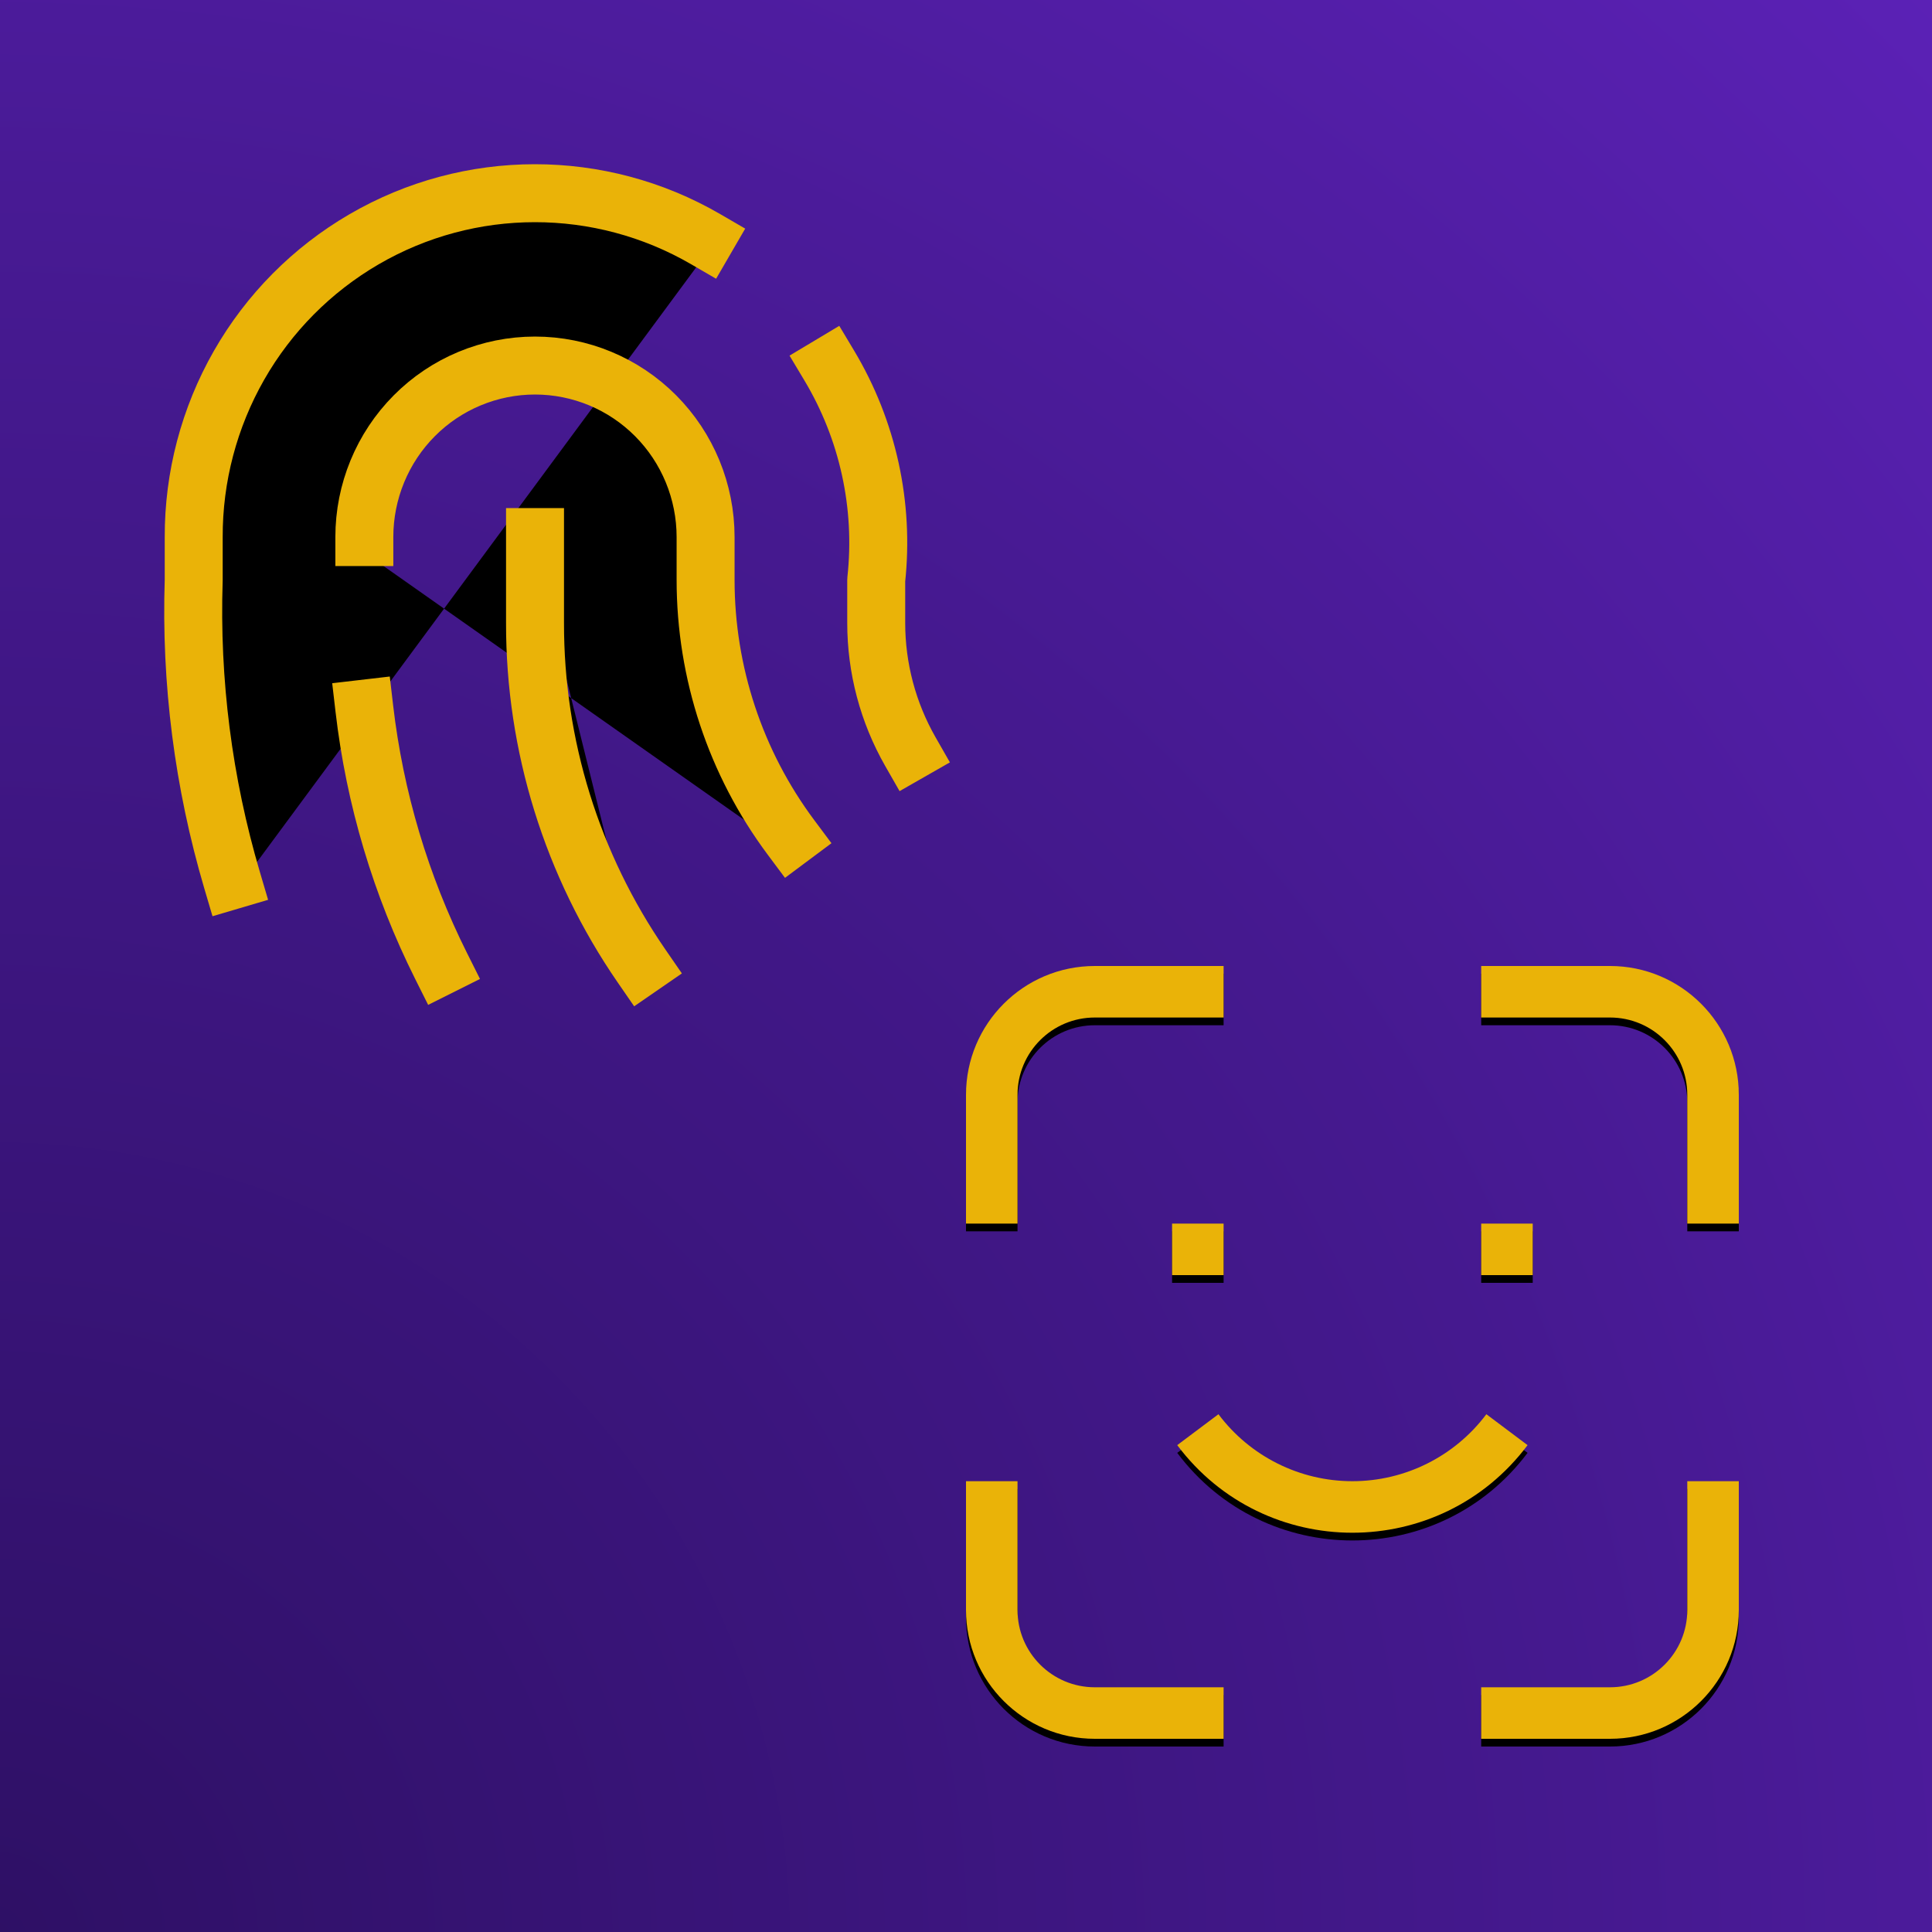 <?xml version="1.0" encoding="UTF-8"?>
<svg width="500px" height="500px" viewBox="0 0 500 500" version="1.1" xmlns="http://www.w3.org/2000/svg" xmlns:xlink="http://www.w3.org/1999/xlink">
    <title>Artboard</title>
    <defs>
        <radialGradient cx="0%" cy="100%" fx="0%" fy="100%" r="141.421%" id="radialGradient-1">
            <stop stop-color="#2E1065" offset="0%"></stop>
            <stop stop-color="#45198F" offset="57.927%"></stop>
            <stop stop-color="#5B21B6" offset="100%"></stop>
        </radialGradient>
        <path d="M303.333,330 L316.667,330 L316.667,316.667 L303.333,316.667 L303.333,330 Z M383.333,330 L396.667,330 L396.667,316.667 L383.333,316.667 L383.333,330 Z M384.667,366 C376.483,376.912 363.639,383.333 350,383.333 C336.361,383.333 323.517,376.912 315.333,366 L304.667,374 C327.333,404.227 372.667,404.227 395.333,374 L384.667,366 Z M263.333,316.667 L263.333,283.333 L250,283.333 L250,316.667 L263.333,316.667 Z M283.333,263.333 L316.667,263.333 L316.667,250 L283.333,250 L283.333,263.333 Z M263.333,283.333 C263.333,272.288 272.288,263.333 283.333,263.333 L283.333,250 C264.924,250 250,264.924 250,283.333 L263.333,283.333 L263.333,283.333 Z M250,383.333 L250,416.667 L263.333,416.667 L263.333,383.333 L250,383.333 Z M283.333,450 L316.667,450 L316.667,436.667 L283.333,436.667 L283.333,450 Z M250,416.667 C250,435.076 264.924,450 283.333,450 L283.333,436.667 C272.288,436.667 263.333,427.712 263.333,416.667 L250,416.667 L250,416.667 Z M383.333,263.333 L416.667,263.333 L416.667,250 L383.333,250 L383.333,263.333 Z M436.667,283.333 L436.667,316.667 L450,316.667 L450,283.333 L436.667,283.333 Z M416.667,263.333 C427.712,263.333 436.667,272.288 436.667,283.333 L450,283.333 C450,264.924 435.076,250 416.667,250 L416.667,263.333 Z M383.333,450 L416.667,450 L416.667,436.667 L383.333,436.667 L383.333,450 Z M450,416.667 L450,383.333 L436.667,383.333 L436.667,416.667 L450,416.667 Z M416.667,450 C435.076,450 450,435.076 450,416.667 L436.667,416.667 C436.667,427.712 427.712,436.667 416.667,436.667 L416.667,450 L416.667,450 Z" id="path-2"></path>
        <filter x="-26.0%" y="-25.0%" width="152.0%" height="152.0%" filterUnits="objectBoundingBox" id="filter-3">
            <feMorphology radius="5" operator="dilate" in="SourceAlpha" result="shadowSpreadOuter1"></feMorphology>
            <feOffset dx="0" dy="2" in="shadowSpreadOuter1" result="shadowOffsetOuter1"></feOffset>
            <feGaussianBlur stdDeviation="12" in="shadowOffsetOuter1" result="shadowBlurOuter1"></feGaussianBlur>
            <feColorMatrix values="0 0 0 0 0.918   0 0 0 0 0.702   0 0 0 0 0.031  0 0 0 0.238 0" type="matrix" in="shadowBlurOuter1"></feColorMatrix>
        </filter>
        <path d="M214.62,94.617 C224.609,111.302 228.873,130.783 226.765,150.105 L226.765,161.218 C226.765,172.894 229.809,184.377 235.6,194.511 M94.291,138.993 C94.291,127.213 98.938,115.923 107.223,107.596 C115.48,99.284 126.721,94.607 138.449,94.602 C150.164,94.602 161.389,99.269 169.674,107.596 C177.96,115.923 182.607,127.213 182.607,139.008 L182.607,150.091 C182.607,174.108 190.358,197.475 204.686,216.692 M138.463,138.993 L138.463,161.188 C138.407,192.899 148.025,223.875 166.037,250 M94.291,183.399 C96.986,206.582 103.709,229.12 114.157,250 M60.066,227.804 C52.624,202.599 49.271,176.368 50.132,150.105 L50.132,139.022 C50.084,123.428 54.128,108.093 61.862,94.542 C69.578,81.03 80.728,69.787 94.187,61.946 C121.499,46.039 155.273,46.017 182.607,61.886" id="path-4"></path>
        <filter x="-29.4%" y="-26.3%" width="161.2%" height="156.9%" filterUnits="objectBoundingBox" id="filter-5">
            <feMorphology radius="12.5" operator="dilate" in="SourceAlpha" result="shadowSpreadOuter1"></feMorphology>
            <feOffset dx="0" dy="2" in="shadowSpreadOuter1" result="shadowOffsetOuter1"></feOffset>
            <feMorphology radius="12.5" operator="erode" in="SourceAlpha" result="shadowInner"></feMorphology>
            <feOffset dx="0" dy="2" in="shadowInner" result="shadowInner"></feOffset>
            <feComposite in="shadowOffsetOuter1" in2="shadowInner" operator="out" result="shadowOffsetOuter1"></feComposite>
            <feGaussianBlur stdDeviation="12" in="shadowOffsetOuter1" result="shadowBlurOuter1"></feGaussianBlur>
            <feColorMatrix values="0 0 0 0 0.918   0 0 0 0 0.702   0 0 0 0 0.031  0 0 0 0.5 0" type="matrix" in="shadowBlurOuter1"></feColorMatrix>
        </filter>
    </defs>
    <g id="Artboard" stroke="none" stroke-width="1" fill="none" fill-rule="evenodd">
        <rect id="Rectangle" fill="url(#radialGradient-1)" x="0" y="0" width="500" height="500"></rect>
        <g id="Shape" fill-rule="nonzero">
            <use fill="black" fill-opacity="1" filter="url(#filter-3)" xlink:href="#path-2"></use>
            <use fill="#EAB308" xlink:href="#path-2"></use>
        </g>
        <g id="Shape" stroke-linecap="square" stroke-linejoin="round">
            <use fill="black" fill-opacity="1" filter="url(#filter-5)" xlink:href="#path-4"></use>
            <use stroke="#EAB308" stroke-width="15" xlink:href="#path-4"></use>
        </g>
    </g>
</svg>